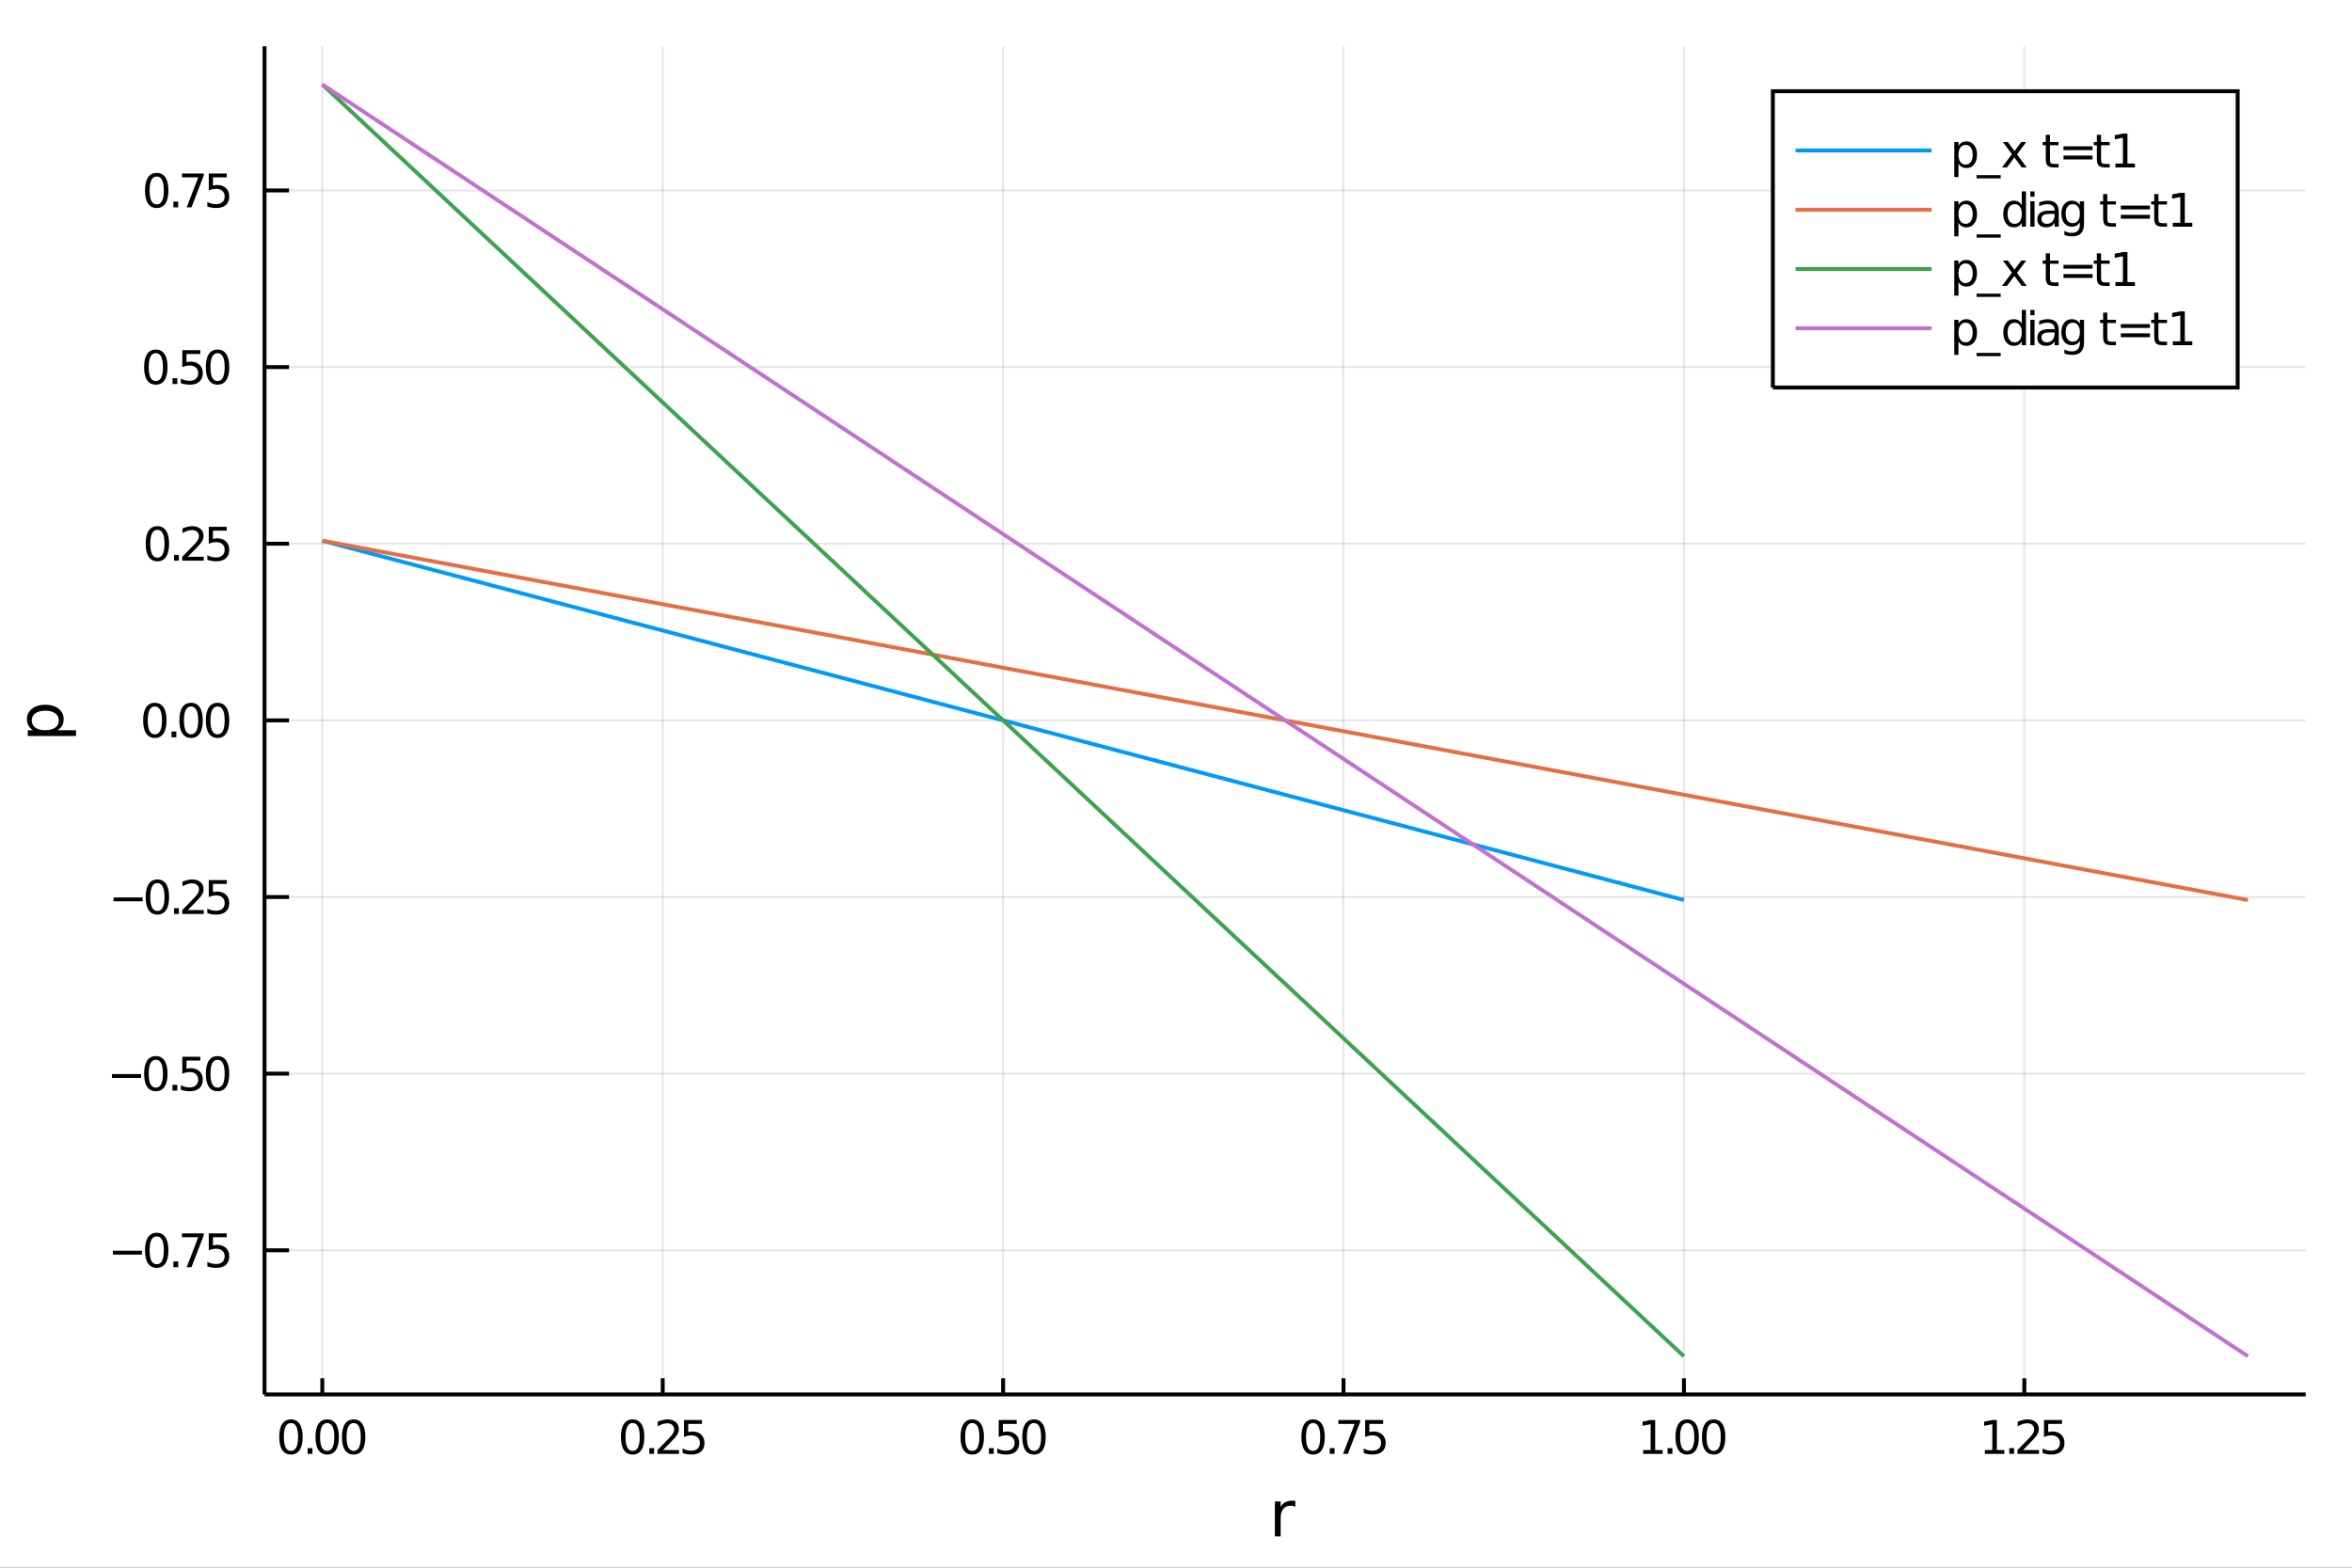 <?xml version="1.0" encoding="utf-8"?>
<svg xmlns="http://www.w3.org/2000/svg" xmlns:xlink="http://www.w3.org/1999/xlink" width="600" height="400" viewBox="0 0 2400 1600">
<rect x="0" y="0" width="2400" height="1600" fill="#333333" stroke="none"/>
<defs>
  <clipPath id="clip370">
    <rect x="0" y="0" width="2400" height="1600"/>
  </clipPath>
</defs>
<path clip-path="url(#clip370)" d="
M0 1600 L2400 1600 L2400 0 L0 0  Z
  " fill="#ffffff" fill-rule="evenodd" fill-opacity="1"/>
<defs>
  <clipPath id="clip371">
    <rect x="480" y="0" width="1681" height="1600"/>
  </clipPath>
</defs>
<path clip-path="url(#clip370)" d="
M269.935 1423.18 L2352.76 1423.18 L2352.76 47.244 L269.935 47.244  Z
  " fill="#ffffff" fill-rule="evenodd" fill-opacity="1"/>
<defs>
  <clipPath id="clip372">
    <rect x="269" y="47" width="2084" height="1377"/>
  </clipPath>
</defs>
<polyline clip-path="url(#clip372)" style="stroke:#000000; stroke-width:2; stroke-opacity:0.1; fill:none" points="
  328.883,1423.18 328.883,47.244 
  "/>
<polyline clip-path="url(#clip372)" style="stroke:#000000; stroke-width:2; stroke-opacity:0.1; fill:none" points="
  676.236,1423.18 676.236,47.244 
  "/>
<polyline clip-path="url(#clip372)" style="stroke:#000000; stroke-width:2; stroke-opacity:0.1; fill:none" points="
  1023.59,1423.18 1023.59,47.244 
  "/>
<polyline clip-path="url(#clip372)" style="stroke:#000000; stroke-width:2; stroke-opacity:0.1; fill:none" points="
  1370.94,1423.18 1370.94,47.244 
  "/>
<polyline clip-path="url(#clip372)" style="stroke:#000000; stroke-width:2; stroke-opacity:0.1; fill:none" points="
  1718.29,1423.18 1718.29,47.244 
  "/>
<polyline clip-path="url(#clip372)" style="stroke:#000000; stroke-width:2; stroke-opacity:0.1; fill:none" points="
  2065.65,1423.18 2065.65,47.244 
  "/>
<polyline clip-path="url(#clip370)" style="stroke:#000000; stroke-width:4; stroke-opacity:1; fill:none" points="
  269.935,1423.18 2352.76,1423.18 
  "/>
<polyline clip-path="url(#clip370)" style="stroke:#000000; stroke-width:4; stroke-opacity:1; fill:none" points="
  328.883,1423.18 328.883,1406.67 
  "/>
<polyline clip-path="url(#clip370)" style="stroke:#000000; stroke-width:4; stroke-opacity:1; fill:none" points="
  676.236,1423.18 676.236,1406.67 
  "/>
<polyline clip-path="url(#clip370)" style="stroke:#000000; stroke-width:4; stroke-opacity:1; fill:none" points="
  1023.59,1423.18 1023.59,1406.67 
  "/>
<polyline clip-path="url(#clip370)" style="stroke:#000000; stroke-width:4; stroke-opacity:1; fill:none" points="
  1370.94,1423.18 1370.94,1406.67 
  "/>
<polyline clip-path="url(#clip370)" style="stroke:#000000; stroke-width:4; stroke-opacity:1; fill:none" points="
  1718.29,1423.18 1718.29,1406.67 
  "/>
<polyline clip-path="url(#clip370)" style="stroke:#000000; stroke-width:4; stroke-opacity:1; fill:none" points="
  2065.65,1423.18 2065.65,1406.67 
  "/>
<path clip-path="url(#clip370)" d="M 0 0 M296.893 1452.37 Q293.282 1452.37 291.453 1455.94 Q289.647 1459.48 289.647 1466.61 Q289.647 1473.71 291.453 1477.28 Q293.282 1480.82 296.893 1480.82 Q300.527 1480.82 302.332 1477.28 Q304.161 1473.71 304.161 1466.61 Q304.161 1459.48 302.332 1455.94 Q300.527 1452.37 296.893 1452.37 M296.893 1448.67 Q302.703 1448.67 305.758 1453.27 Q308.837 1457.86 308.837 1466.61 Q308.837 1475.33 305.758 1479.94 Q302.703 1484.52 296.893 1484.52 Q291.082 1484.52 288.004 1479.94 Q284.948 1475.33 284.948 1466.61 Q284.948 1457.86 288.004 1453.27 Q291.082 1448.67 296.893 1448.67 Z" fill="#000000" fill-rule="evenodd" fill-opacity="1" /><path clip-path="url(#clip370)" d="M 0 0 M313.906 1477.97 L318.791 1477.97 L318.791 1483.85 L313.906 1483.85 L313.906 1477.97 Z" fill="#000000" fill-rule="evenodd" fill-opacity="1" /><path clip-path="url(#clip370)" d="M 0 0 M333.86 1452.37 Q330.249 1452.37 328.42 1455.94 Q326.615 1459.48 326.615 1466.61 Q326.615 1473.71 328.42 1477.28 Q330.249 1480.82 333.86 1480.82 Q337.494 1480.82 339.3 1477.28 Q341.128 1473.71 341.128 1466.61 Q341.128 1459.48 339.3 1455.94 Q337.494 1452.37 333.86 1452.37 M333.86 1448.67 Q339.67 1448.67 342.726 1453.27 Q345.804 1457.86 345.804 1466.61 Q345.804 1475.33 342.726 1479.94 Q339.67 1484.52 333.86 1484.52 Q328.05 1484.52 324.971 1479.94 Q321.916 1475.33 321.916 1466.61 Q321.916 1457.86 324.971 1453.27 Q328.05 1448.67 333.86 1448.67 Z" fill="#000000" fill-rule="evenodd" fill-opacity="1" /><path clip-path="url(#clip370)" d="M 0 0 M360.874 1452.37 Q357.263 1452.37 355.434 1455.94 Q353.628 1459.48 353.628 1466.61 Q353.628 1473.71 355.434 1477.28 Q357.263 1480.82 360.874 1480.82 Q364.508 1480.82 366.314 1477.28 Q368.142 1473.71 368.142 1466.61 Q368.142 1459.48 366.314 1455.94 Q364.508 1452.37 360.874 1452.37 M360.874 1448.67 Q366.684 1448.67 369.739 1453.27 Q372.818 1457.86 372.818 1466.61 Q372.818 1475.33 369.739 1479.94 Q366.684 1484.52 360.874 1484.52 Q355.064 1484.52 351.985 1479.94 Q348.929 1475.33 348.929 1466.61 Q348.929 1457.86 351.985 1453.27 Q355.064 1448.67 360.874 1448.67 Z" fill="#000000" fill-rule="evenodd" fill-opacity="1" /><path clip-path="url(#clip370)" d="M 0 0 M645.542 1452.37 Q641.931 1452.37 640.102 1455.94 Q638.297 1459.48 638.297 1466.61 Q638.297 1473.71 640.102 1477.28 Q641.931 1480.82 645.542 1480.82 Q649.176 1480.82 650.982 1477.28 Q652.81 1473.71 652.81 1466.61 Q652.81 1459.48 650.982 1455.94 Q649.176 1452.37 645.542 1452.37 M645.542 1448.67 Q651.352 1448.67 654.408 1453.27 Q657.486 1457.86 657.486 1466.61 Q657.486 1475.33 654.408 1479.94 Q651.352 1484.52 645.542 1484.52 Q639.732 1484.52 636.653 1479.94 Q633.597 1475.33 633.597 1466.61 Q633.597 1457.86 636.653 1453.27 Q639.732 1448.67 645.542 1448.67 Z" fill="#000000" fill-rule="evenodd" fill-opacity="1" /><path clip-path="url(#clip370)" d="M 0 0 M662.556 1477.97 L667.44 1477.97 L667.44 1483.85 L662.556 1483.85 L662.556 1477.97 Z" fill="#000000" fill-rule="evenodd" fill-opacity="1" /><path clip-path="url(#clip370)" d="M 0 0 M676.537 1479.92 L692.856 1479.92 L692.856 1483.85 L670.912 1483.85 L670.912 1479.92 Q673.574 1477.16 678.157 1472.53 Q682.764 1467.88 683.944 1466.54 Q686.19 1464.01 687.069 1462.28 Q687.972 1460.52 687.972 1458.83 Q687.972 1456.07 686.028 1454.34 Q684.106 1452.6 681.005 1452.6 Q678.806 1452.6 676.352 1453.37 Q673.921 1454.13 671.144 1455.68 L671.144 1450.96 Q673.968 1449.82 676.421 1449.25 Q678.875 1448.67 680.912 1448.67 Q686.282 1448.67 689.477 1451.35 Q692.671 1454.04 692.671 1458.53 Q692.671 1460.66 691.861 1462.58 Q691.074 1464.48 688.968 1467.07 Q688.389 1467.74 685.287 1470.96 Q682.185 1474.15 676.537 1479.92 Z" fill="#000000" fill-rule="evenodd" fill-opacity="1" /><path clip-path="url(#clip370)" d="M 0 0 M697.972 1449.29 L716.329 1449.29 L716.329 1453.23 L702.255 1453.23 L702.255 1461.7 Q703.273 1461.35 704.292 1461.19 Q705.31 1461 706.329 1461 Q712.116 1461 715.495 1464.18 Q718.875 1467.35 718.875 1472.76 Q718.875 1478.34 715.403 1481.44 Q711.93 1484.52 705.611 1484.52 Q703.435 1484.52 701.167 1484.15 Q698.921 1483.78 696.514 1483.04 L696.514 1478.34 Q698.597 1479.48 700.819 1480.03 Q703.042 1480.59 705.518 1480.59 Q709.523 1480.59 711.861 1478.48 Q714.199 1476.38 714.199 1472.76 Q714.199 1469.15 711.861 1467.05 Q709.523 1464.94 705.518 1464.94 Q703.643 1464.94 701.768 1465.36 Q699.917 1465.77 697.972 1466.65 L697.972 1449.29 Z" fill="#000000" fill-rule="evenodd" fill-opacity="1" /><path clip-path="url(#clip370)" d="M 0 0 M992.096 1452.37 Q988.485 1452.37 986.656 1455.94 Q984.851 1459.48 984.851 1466.61 Q984.851 1473.71 986.656 1477.28 Q988.485 1480.82 992.096 1480.82 Q995.73 1480.82 997.536 1477.28 Q999.365 1473.71 999.365 1466.61 Q999.365 1459.48 997.536 1455.94 Q995.73 1452.37 992.096 1452.37 M992.096 1448.67 Q997.906 1448.67 1000.96 1453.27 Q1004.04 1457.86 1004.04 1466.61 Q1004.04 1475.33 1000.96 1479.94 Q997.906 1484.52 992.096 1484.52 Q986.286 1484.52 983.207 1479.94 Q980.152 1475.33 980.152 1466.61 Q980.152 1457.86 983.207 1453.27 Q986.286 1448.67 992.096 1448.67 Z" fill="#000000" fill-rule="evenodd" fill-opacity="1" /><path clip-path="url(#clip370)" d="M 0 0 M1009.11 1477.97 L1013.99 1477.97 L1013.99 1483.85 L1009.11 1483.85 L1009.11 1477.97 Z" fill="#000000" fill-rule="evenodd" fill-opacity="1" /><path clip-path="url(#clip370)" d="M 0 0 M1019.11 1449.29 L1037.47 1449.29 L1037.47 1453.23 L1023.39 1453.23 L1023.39 1461.7 Q1024.41 1461.35 1025.43 1461.19 Q1026.45 1461 1027.47 1461 Q1033.25 1461 1036.63 1464.18 Q1040.01 1467.35 1040.01 1472.76 Q1040.01 1478.34 1036.54 1481.44 Q1033.07 1484.52 1026.75 1484.52 Q1024.57 1484.52 1022.3 1484.15 Q1020.06 1483.78 1017.65 1483.04 L1017.65 1478.34 Q1019.73 1479.48 1021.96 1480.03 Q1024.18 1480.59 1026.66 1480.59 Q1030.66 1480.59 1033 1478.48 Q1035.34 1476.38 1035.34 1472.76 Q1035.34 1469.15 1033 1467.05 Q1030.66 1464.94 1026.66 1464.94 Q1024.78 1464.94 1022.91 1465.36 Q1021.05 1465.77 1019.11 1466.65 L1019.11 1449.29 Z" fill="#000000" fill-rule="evenodd" fill-opacity="1" /><path clip-path="url(#clip370)" d="M 0 0 M1055.08 1452.37 Q1051.47 1452.37 1049.64 1455.94 Q1047.84 1459.48 1047.84 1466.61 Q1047.84 1473.71 1049.64 1477.28 Q1051.47 1480.82 1055.08 1480.82 Q1058.72 1480.82 1060.52 1477.28 Q1062.35 1473.71 1062.35 1466.61 Q1062.35 1459.48 1060.52 1455.94 Q1058.72 1452.37 1055.08 1452.37 M1055.08 1448.67 Q1060.89 1448.67 1063.95 1453.27 Q1067.03 1457.86 1067.03 1466.61 Q1067.03 1475.33 1063.95 1479.94 Q1060.89 1484.52 1055.08 1484.52 Q1049.27 1484.52 1046.19 1479.94 Q1043.14 1475.33 1043.14 1466.61 Q1043.14 1457.86 1046.19 1453.27 Q1049.27 1448.67 1055.08 1448.67 Z" fill="#000000" fill-rule="evenodd" fill-opacity="1" /><path clip-path="url(#clip370)" d="M 0 0 M1339.9 1452.37 Q1336.29 1452.37 1334.46 1455.94 Q1332.66 1459.48 1332.66 1466.61 Q1332.66 1473.71 1334.46 1477.28 Q1336.29 1480.82 1339.9 1480.82 Q1343.53 1480.82 1345.34 1477.28 Q1347.17 1473.71 1347.17 1466.61 Q1347.17 1459.48 1345.34 1455.94 Q1343.53 1452.37 1339.9 1452.37 M1339.9 1448.67 Q1345.71 1448.67 1348.77 1453.27 Q1351.84 1457.86 1351.84 1466.61 Q1351.84 1475.33 1348.77 1479.94 Q1345.71 1484.52 1339.9 1484.52 Q1334.09 1484.52 1331.01 1479.94 Q1327.96 1475.33 1327.96 1466.61 Q1327.96 1457.86 1331.01 1453.27 Q1334.09 1448.67 1339.9 1448.67 Z" fill="#000000" fill-rule="evenodd" fill-opacity="1" /><path clip-path="url(#clip370)" d="M 0 0 M1356.91 1477.97 L1361.8 1477.97 L1361.8 1483.85 L1356.91 1483.85 L1356.91 1477.97 Z" fill="#000000" fill-rule="evenodd" fill-opacity="1" /><path clip-path="url(#clip370)" d="M 0 0 M1365.69 1449.29 L1387.91 1449.29 L1387.91 1451.28 L1375.36 1483.85 L1370.48 1483.85 L1382.28 1453.23 L1365.69 1453.23 L1365.69 1449.29 Z" fill="#000000" fill-rule="evenodd" fill-opacity="1" /><path clip-path="url(#clip370)" d="M 0 0 M1393.03 1449.29 L1411.38 1449.29 L1411.38 1453.23 L1397.31 1453.23 L1397.31 1461.7 Q1398.33 1461.35 1399.34 1461.19 Q1400.36 1461 1401.38 1461 Q1407.17 1461 1410.55 1464.18 Q1413.93 1467.35 1413.93 1472.76 Q1413.93 1478.34 1410.46 1481.44 Q1406.98 1484.52 1400.66 1484.52 Q1398.49 1484.52 1396.22 1484.15 Q1393.97 1483.78 1391.57 1483.04 L1391.57 1478.34 Q1393.65 1479.48 1395.87 1480.03 Q1398.09 1480.59 1400.57 1480.59 Q1404.58 1480.59 1406.91 1478.48 Q1409.25 1476.38 1409.25 1472.76 Q1409.25 1469.15 1406.91 1467.05 Q1404.58 1464.94 1400.57 1464.94 Q1398.7 1464.94 1396.82 1465.36 Q1394.97 1465.77 1393.03 1466.65 L1393.03 1449.29 Z" fill="#000000" fill-rule="evenodd" fill-opacity="1" /><path clip-path="url(#clip370)" d="M 0 0 M1676.69 1479.92 L1684.33 1479.92 L1684.33 1453.55 L1676.02 1455.22 L1676.02 1450.96 L1684.28 1449.29 L1688.95 1449.29 L1688.95 1479.92 L1696.59 1479.92 L1696.59 1483.85 L1676.69 1483.85 L1676.69 1479.92 Z" fill="#000000" fill-rule="evenodd" fill-opacity="1" /><path clip-path="url(#clip370)" d="M 0 0 M1701.66 1477.97 L1706.55 1477.97 L1706.55 1483.85 L1701.66 1483.85 L1701.66 1477.97 Z" fill="#000000" fill-rule="evenodd" fill-opacity="1" /><path clip-path="url(#clip370)" d="M 0 0 M1721.62 1452.37 Q1718.01 1452.37 1716.18 1455.94 Q1714.37 1459.48 1714.37 1466.61 Q1714.37 1473.71 1716.18 1477.28 Q1718.01 1480.82 1721.62 1480.82 Q1725.25 1480.82 1727.06 1477.28 Q1728.89 1473.71 1728.89 1466.61 Q1728.89 1459.48 1727.06 1455.94 Q1725.25 1452.37 1721.62 1452.37 M1721.62 1448.67 Q1727.43 1448.67 1730.48 1453.27 Q1733.56 1457.86 1733.56 1466.61 Q1733.56 1475.33 1730.48 1479.94 Q1727.43 1484.52 1721.62 1484.52 Q1715.81 1484.52 1712.73 1479.94 Q1709.67 1475.33 1709.67 1466.61 Q1709.67 1457.86 1712.73 1453.27 Q1715.81 1448.67 1721.62 1448.67 Z" fill="#000000" fill-rule="evenodd" fill-opacity="1" /><path clip-path="url(#clip370)" d="M 0 0 M1748.63 1452.37 Q1745.02 1452.37 1743.19 1455.94 Q1741.39 1459.48 1741.39 1466.61 Q1741.39 1473.71 1743.19 1477.28 Q1745.02 1480.82 1748.63 1480.82 Q1752.26 1480.82 1754.07 1477.28 Q1755.9 1473.71 1755.9 1466.61 Q1755.9 1459.48 1754.07 1455.94 Q1752.26 1452.37 1748.63 1452.37 M1748.63 1448.67 Q1754.44 1448.67 1757.5 1453.27 Q1760.57 1457.86 1760.57 1466.61 Q1760.57 1475.33 1757.5 1479.94 Q1754.44 1484.52 1748.63 1484.52 Q1742.82 1484.52 1739.74 1479.94 Q1736.69 1475.33 1736.69 1466.61 Q1736.69 1457.86 1739.74 1453.27 Q1742.82 1448.67 1748.63 1448.67 Z" fill="#000000" fill-rule="evenodd" fill-opacity="1" /><path clip-path="url(#clip370)" d="M 0 0 M2025.34 1479.92 L2032.97 1479.92 L2032.97 1453.55 L2024.66 1455.22 L2024.66 1450.96 L2032.93 1449.29 L2037.6 1449.29 L2037.6 1479.92 L2045.24 1479.92 L2045.24 1483.85 L2025.34 1483.85 L2025.34 1479.92 Z" fill="#000000" fill-rule="evenodd" fill-opacity="1" /><path clip-path="url(#clip370)" d="M 0 0 M2050.31 1477.97 L2055.2 1477.97 L2055.2 1483.85 L2050.31 1483.85 L2050.31 1477.97 Z" fill="#000000" fill-rule="evenodd" fill-opacity="1" /><path clip-path="url(#clip370)" d="M 0 0 M2064.29 1479.92 L2080.61 1479.92 L2080.61 1483.85 L2058.67 1483.85 L2058.67 1479.92 Q2061.33 1477.16 2065.91 1472.53 Q2070.52 1467.88 2071.7 1466.54 Q2073.95 1464.01 2074.83 1462.28 Q2075.73 1460.52 2075.73 1458.83 Q2075.73 1456.07 2073.78 1454.34 Q2071.86 1452.6 2068.76 1452.6 Q2066.56 1452.6 2064.11 1453.37 Q2061.68 1454.13 2058.9 1455.68 L2058.9 1450.96 Q2061.72 1449.82 2064.18 1449.25 Q2066.63 1448.67 2068.67 1448.67 Q2074.04 1448.67 2077.23 1451.35 Q2080.43 1454.04 2080.43 1458.53 Q2080.43 1460.66 2079.62 1462.58 Q2078.83 1464.48 2076.72 1467.07 Q2076.15 1467.74 2073.04 1470.96 Q2069.94 1474.15 2064.29 1479.92 Z" fill="#000000" fill-rule="evenodd" fill-opacity="1" /><path clip-path="url(#clip370)" d="M 0 0 M2085.73 1449.29 L2104.09 1449.29 L2104.09 1453.23 L2090.01 1453.23 L2090.01 1461.7 Q2091.03 1461.35 2092.05 1461.19 Q2093.07 1461 2094.09 1461 Q2099.87 1461 2103.25 1464.18 Q2106.63 1467.35 2106.63 1472.76 Q2106.63 1478.34 2103.16 1481.44 Q2099.69 1484.52 2093.37 1484.52 Q2091.19 1484.52 2088.92 1484.15 Q2086.68 1483.78 2084.27 1483.04 L2084.27 1478.34 Q2086.35 1479.48 2088.58 1480.03 Q2090.8 1480.59 2093.28 1480.59 Q2097.28 1480.59 2099.62 1478.48 Q2101.96 1476.38 2101.96 1472.76 Q2101.96 1469.15 2099.62 1467.05 Q2097.28 1464.94 2093.28 1464.94 Q2091.4 1464.94 2089.53 1465.36 Q2087.67 1465.77 2085.73 1466.65 L2085.73 1449.29 Z" fill="#000000" fill-rule="evenodd" fill-opacity="1" /><path clip-path="url(#clip370)" d="M 0 0 M1321.79 1537.87 Q1320.8 1537.3 1319.62 1537.04 Q1318.48 1536.76 1317.07 1536.76 Q1312.11 1536.76 1309.44 1540 Q1306.79 1543.22 1306.79 1549.27 L1306.79 1568.04 L1300.91 1568.04 L1300.91 1532.4 L1306.79 1532.4 L1306.79 1537.93 Q1308.64 1534.69 1311.6 1533.13 Q1314.56 1531.54 1318.79 1531.54 Q1319.4 1531.54 1320.13 1531.63 Q1320.86 1531.7 1321.75 1531.85 L1321.79 1537.87 Z" fill="#000000" fill-rule="evenodd" fill-opacity="1" /><polyline clip-path="url(#clip372)" style="stroke:#000000; stroke-width:2; stroke-opacity:0.1; fill:none" points="
  269.935,1276.07 2352.76,1276.07 
  "/>
<polyline clip-path="url(#clip372)" style="stroke:#000000; stroke-width:2; stroke-opacity:0.1; fill:none" points="
  269.935,1095.78 2352.76,1095.78 
  "/>
<polyline clip-path="url(#clip372)" style="stroke:#000000; stroke-width:2; stroke-opacity:0.1; fill:none" points="
  269.935,915.497 2352.76,915.497 
  "/>
<polyline clip-path="url(#clip372)" style="stroke:#000000; stroke-width:2; stroke-opacity:0.1; fill:none" points="
  269.935,735.212 2352.76,735.212 
  "/>
<polyline clip-path="url(#clip372)" style="stroke:#000000; stroke-width:2; stroke-opacity:0.1; fill:none" points="
  269.935,554.927 2352.76,554.927 
  "/>
<polyline clip-path="url(#clip372)" style="stroke:#000000; stroke-width:2; stroke-opacity:0.1; fill:none" points="
  269.935,374.642 2352.76,374.642 
  "/>
<polyline clip-path="url(#clip372)" style="stroke:#000000; stroke-width:2; stroke-opacity:0.1; fill:none" points="
  269.935,194.357 2352.76,194.357 
  "/>
<polyline clip-path="url(#clip370)" style="stroke:#000000; stroke-width:4; stroke-opacity:1; fill:none" points="
  269.935,1423.18 269.935,47.244 
  "/>
<polyline clip-path="url(#clip370)" style="stroke:#000000; stroke-width:4; stroke-opacity:1; fill:none" points="
  269.935,1276.07 294.929,1276.07 
  "/>
<polyline clip-path="url(#clip370)" style="stroke:#000000; stroke-width:4; stroke-opacity:1; fill:none" points="
  269.935,1095.78 294.929,1095.78 
  "/>
<polyline clip-path="url(#clip370)" style="stroke:#000000; stroke-width:4; stroke-opacity:1; fill:none" points="
  269.935,915.497 294.929,915.497 
  "/>
<polyline clip-path="url(#clip370)" style="stroke:#000000; stroke-width:4; stroke-opacity:1; fill:none" points="
  269.935,735.212 294.929,735.212 
  "/>
<polyline clip-path="url(#clip370)" style="stroke:#000000; stroke-width:4; stroke-opacity:1; fill:none" points="
  269.935,554.927 294.929,554.927 
  "/>
<polyline clip-path="url(#clip370)" style="stroke:#000000; stroke-width:4; stroke-opacity:1; fill:none" points="
  269.935,374.642 294.929,374.642 
  "/>
<polyline clip-path="url(#clip370)" style="stroke:#000000; stroke-width:4; stroke-opacity:1; fill:none" points="
  269.935,194.357 294.929,194.357 
  "/>
<path clip-path="url(#clip370)" d="M 0 0 M115.163 1276.52 L144.839 1276.52 L144.839 1280.45 L115.163 1280.45 L115.163 1276.52 Z" fill="#000000" fill-rule="evenodd" fill-opacity="1" /><path clip-path="url(#clip370)" d="M 0 0 M159.908 1261.87 Q156.297 1261.87 154.468 1265.43 Q152.663 1268.97 152.663 1276.1 Q152.663 1283.21 154.468 1286.77 Q156.297 1290.31 159.908 1290.31 Q163.542 1290.31 165.348 1286.77 Q167.177 1283.21 167.177 1276.1 Q167.177 1268.97 165.348 1265.43 Q163.542 1261.87 159.908 1261.87 M159.908 1258.16 Q165.718 1258.16 168.774 1262.77 Q171.852 1267.35 171.852 1276.1 Q171.852 1284.83 168.774 1289.44 Q165.718 1294.02 159.908 1294.02 Q154.098 1294.02 151.019 1289.44 Q147.964 1284.83 147.964 1276.1 Q147.964 1267.35 151.019 1262.77 Q154.098 1258.16 159.908 1258.16 Z" fill="#000000" fill-rule="evenodd" fill-opacity="1" /><path clip-path="url(#clip370)" d="M 0 0 M176.922 1287.47 L181.806 1287.47 L181.806 1293.35 L176.922 1293.35 L176.922 1287.47 Z" fill="#000000" fill-rule="evenodd" fill-opacity="1" /><path clip-path="url(#clip370)" d="M 0 0 M185.695 1258.79 L207.917 1258.79 L207.917 1260.78 L195.371 1293.35 L190.487 1293.35 L202.292 1262.72 L185.695 1262.72 L185.695 1258.79 Z" fill="#000000" fill-rule="evenodd" fill-opacity="1" /><path clip-path="url(#clip370)" d="M 0 0 M213.033 1258.79 L231.389 1258.79 L231.389 1262.72 L217.315 1262.72 L217.315 1271.19 Q218.334 1270.85 219.352 1270.69 Q220.371 1270.5 221.389 1270.5 Q227.176 1270.5 230.556 1273.67 Q233.935 1276.84 233.935 1282.26 Q233.935 1287.84 230.463 1290.94 Q226.991 1294.02 220.672 1294.02 Q218.496 1294.02 216.227 1293.65 Q213.982 1293.28 211.574 1292.54 L211.574 1287.84 Q213.658 1288.97 215.88 1289.53 Q218.102 1290.08 220.579 1290.08 Q224.584 1290.08 226.922 1287.98 Q229.26 1285.87 229.26 1282.26 Q229.26 1278.65 226.922 1276.54 Q224.584 1274.44 220.579 1274.44 Q218.704 1274.44 216.829 1274.85 Q214.977 1275.27 213.033 1276.15 L213.033 1258.79 Z" fill="#000000" fill-rule="evenodd" fill-opacity="1" /><path clip-path="url(#clip370)" d="M 0 0 M114.26 1096.23 L143.936 1096.23 L143.936 1100.17 L114.26 1100.17 L114.26 1096.23 Z" fill="#000000" fill-rule="evenodd" fill-opacity="1" /><path clip-path="url(#clip370)" d="M 0 0 M159.005 1081.58 Q155.394 1081.58 153.566 1085.15 Q151.76 1088.69 151.76 1095.82 Q151.76 1102.92 153.566 1106.49 Q155.394 1110.03 159.005 1110.03 Q162.64 1110.03 164.445 1106.49 Q166.274 1102.92 166.274 1095.82 Q166.274 1088.69 164.445 1085.15 Q162.64 1081.58 159.005 1081.58 M159.005 1077.88 Q164.815 1077.88 167.871 1082.48 Q170.95 1087.07 170.95 1095.82 Q170.95 1104.54 167.871 1109.15 Q164.815 1113.73 159.005 1113.73 Q153.195 1113.73 150.116 1109.15 Q147.061 1104.54 147.061 1095.82 Q147.061 1087.07 150.116 1082.48 Q153.195 1077.88 159.005 1077.88 Z" fill="#000000" fill-rule="evenodd" fill-opacity="1" /><path clip-path="url(#clip370)" d="M 0 0 M176.019 1107.18 L180.903 1107.18 L180.903 1113.06 L176.019 1113.06 L176.019 1107.18 Z" fill="#000000" fill-rule="evenodd" fill-opacity="1" /><path clip-path="url(#clip370)" d="M 0 0 M186.019 1078.5 L204.375 1078.5 L204.375 1082.44 L190.301 1082.44 L190.301 1090.91 Q191.32 1090.56 192.338 1090.4 Q193.357 1090.22 194.375 1090.22 Q200.162 1090.22 203.542 1093.39 Q206.922 1096.56 206.922 1101.97 Q206.922 1107.55 203.449 1110.65 Q199.977 1113.73 193.658 1113.73 Q191.482 1113.73 189.213 1113.36 Q186.968 1112.99 184.561 1112.25 L184.561 1107.55 Q186.644 1108.69 188.866 1109.24 Q191.088 1109.8 193.565 1109.8 Q197.57 1109.8 199.908 1107.69 Q202.246 1105.59 202.246 1101.97 Q202.246 1098.36 199.908 1096.26 Q197.57 1094.15 193.565 1094.15 Q191.69 1094.15 189.815 1094.57 Q187.963 1094.98 186.019 1095.86 L186.019 1078.5 Z" fill="#000000" fill-rule="evenodd" fill-opacity="1" /><path clip-path="url(#clip370)" d="M 0 0 M221.991 1081.58 Q218.38 1081.58 216.551 1085.15 Q214.746 1088.69 214.746 1095.82 Q214.746 1102.92 216.551 1106.49 Q218.38 1110.03 221.991 1110.03 Q225.625 1110.03 227.431 1106.49 Q229.26 1102.92 229.26 1095.82 Q229.26 1088.69 227.431 1085.15 Q225.625 1081.58 221.991 1081.58 M221.991 1077.88 Q227.801 1077.88 230.857 1082.48 Q233.935 1087.07 233.935 1095.82 Q233.935 1104.54 230.857 1109.15 Q227.801 1113.73 221.991 1113.73 Q216.181 1113.73 213.102 1109.15 Q210.047 1104.54 210.047 1095.82 Q210.047 1087.07 213.102 1082.48 Q216.181 1077.88 221.991 1077.88 Z" fill="#000000" fill-rule="evenodd" fill-opacity="1" /><path clip-path="url(#clip370)" d="M 0 0 M115.857 915.948 L145.533 915.948 L145.533 919.884 L115.857 919.884 L115.857 915.948 Z" fill="#000000" fill-rule="evenodd" fill-opacity="1" /><path clip-path="url(#clip370)" d="M 0 0 M160.603 901.296 Q156.991 901.296 155.163 904.861 Q153.357 908.402 153.357 915.532 Q153.357 922.638 155.163 926.203 Q156.991 929.745 160.603 929.745 Q164.237 929.745 166.042 926.203 Q167.871 922.638 167.871 915.532 Q167.871 908.402 166.042 904.861 Q164.237 901.296 160.603 901.296 M160.603 897.592 Q166.413 897.592 169.468 902.199 Q172.547 906.782 172.547 915.532 Q172.547 924.259 169.468 928.865 Q166.413 933.448 160.603 933.448 Q154.792 933.448 151.714 928.865 Q148.658 924.259 148.658 915.532 Q148.658 906.782 151.714 902.199 Q154.792 897.592 160.603 897.592 Z" fill="#000000" fill-rule="evenodd" fill-opacity="1" /><path clip-path="url(#clip370)" d="M 0 0 M177.616 926.897 L182.501 926.897 L182.501 932.777 L177.616 932.777 L177.616 926.897 Z" fill="#000000" fill-rule="evenodd" fill-opacity="1" /><path clip-path="url(#clip370)" d="M 0 0 M191.598 928.842 L207.917 928.842 L207.917 932.777 L185.973 932.777 L185.973 928.842 Q188.635 926.087 193.218 921.458 Q197.825 916.805 199.005 915.462 Q201.25 912.939 202.13 911.203 Q203.033 909.444 203.033 907.754 Q203.033 904.999 201.088 903.263 Q199.167 901.527 196.065 901.527 Q193.866 901.527 191.413 902.291 Q188.982 903.055 186.204 904.606 L186.204 899.884 Q189.028 898.749 191.482 898.171 Q193.936 897.592 195.973 897.592 Q201.343 897.592 204.537 900.277 Q207.732 902.962 207.732 907.453 Q207.732 909.583 206.922 911.504 Q206.135 913.402 204.028 915.995 Q203.449 916.666 200.348 919.884 Q197.246 923.078 191.598 928.842 Z" fill="#000000" fill-rule="evenodd" fill-opacity="1" /><path clip-path="url(#clip370)" d="M 0 0 M213.033 898.217 L231.389 898.217 L231.389 902.152 L217.315 902.152 L217.315 910.624 Q218.334 910.277 219.352 910.115 Q220.371 909.93 221.389 909.93 Q227.176 909.93 230.556 913.101 Q233.935 916.273 233.935 921.689 Q233.935 927.268 230.463 930.37 Q226.991 933.448 220.672 933.448 Q218.496 933.448 216.227 933.078 Q213.982 932.708 211.574 931.967 L211.574 927.268 Q213.658 928.402 215.88 928.958 Q218.102 929.513 220.579 929.513 Q224.584 929.513 226.922 927.407 Q229.26 925.3 229.26 921.689 Q229.26 918.078 226.922 915.972 Q224.584 913.865 220.579 913.865 Q218.704 913.865 216.829 914.282 Q214.977 914.698 213.033 915.578 L213.033 898.217 Z" fill="#000000" fill-rule="evenodd" fill-opacity="1" /><path clip-path="url(#clip370)" d="M 0 0 M158.01 721.011 Q154.399 721.011 152.57 724.575 Q150.765 728.117 150.765 735.247 Q150.765 742.353 152.57 745.918 Q154.399 749.46 158.01 749.46 Q161.644 749.46 163.45 745.918 Q165.278 742.353 165.278 735.247 Q165.278 728.117 163.45 724.575 Q161.644 721.011 158.01 721.011 M158.01 717.307 Q163.82 717.307 166.876 721.913 Q169.954 726.497 169.954 735.247 Q169.954 743.973 166.876 748.58 Q163.82 753.163 158.01 753.163 Q152.2 753.163 149.121 748.58 Q146.066 743.973 146.066 735.247 Q146.066 726.497 149.121 721.913 Q152.2 717.307 158.01 717.307 Z" fill="#000000" fill-rule="evenodd" fill-opacity="1" /><path clip-path="url(#clip370)" d="M 0 0 M175.024 746.612 L179.908 746.612 L179.908 752.492 L175.024 752.492 L175.024 746.612 Z" fill="#000000" fill-rule="evenodd" fill-opacity="1" /><path clip-path="url(#clip370)" d="M 0 0 M194.977 721.011 Q191.366 721.011 189.538 724.575 Q187.732 728.117 187.732 735.247 Q187.732 742.353 189.538 745.918 Q191.366 749.46 194.977 749.46 Q198.612 749.46 200.417 745.918 Q202.246 742.353 202.246 735.247 Q202.246 728.117 200.417 724.575 Q198.612 721.011 194.977 721.011 M194.977 717.307 Q200.787 717.307 203.843 721.913 Q206.922 726.497 206.922 735.247 Q206.922 743.973 203.843 748.58 Q200.787 753.163 194.977 753.163 Q189.167 753.163 186.088 748.58 Q183.033 743.973 183.033 735.247 Q183.033 726.497 186.088 721.913 Q189.167 717.307 194.977 717.307 Z" fill="#000000" fill-rule="evenodd" fill-opacity="1" /><path clip-path="url(#clip370)" d="M 0 0 M221.991 721.011 Q218.38 721.011 216.551 724.575 Q214.746 728.117 214.746 735.247 Q214.746 742.353 216.551 745.918 Q218.38 749.46 221.991 749.46 Q225.625 749.46 227.431 745.918 Q229.26 742.353 229.26 735.247 Q229.26 728.117 227.431 724.575 Q225.625 721.011 221.991 721.011 M221.991 717.307 Q227.801 717.307 230.857 721.913 Q233.935 726.497 233.935 735.247 Q233.935 743.973 230.857 748.58 Q227.801 753.163 221.991 753.163 Q216.181 753.163 213.102 748.58 Q210.047 743.973 210.047 735.247 Q210.047 726.497 213.102 721.913 Q216.181 717.307 221.991 717.307 Z" fill="#000000" fill-rule="evenodd" fill-opacity="1" /><path clip-path="url(#clip370)" d="M 0 0 M160.603 540.726 Q156.991 540.726 155.163 544.29 Q153.357 547.832 153.357 554.962 Q153.357 562.068 155.163 565.633 Q156.991 569.174 160.603 569.174 Q164.237 569.174 166.042 565.633 Q167.871 562.068 167.871 554.962 Q167.871 547.832 166.042 544.29 Q164.237 540.726 160.603 540.726 M160.603 537.022 Q166.413 537.022 169.468 541.628 Q172.547 546.212 172.547 554.962 Q172.547 563.688 169.468 568.295 Q166.413 572.878 160.603 572.878 Q154.792 572.878 151.714 568.295 Q148.658 563.688 148.658 554.962 Q148.658 546.212 151.714 541.628 Q154.792 537.022 160.603 537.022 Z" fill="#000000" fill-rule="evenodd" fill-opacity="1" /><path clip-path="url(#clip370)" d="M 0 0 M177.616 566.327 L182.501 566.327 L182.501 572.207 L177.616 572.207 L177.616 566.327 Z" fill="#000000" fill-rule="evenodd" fill-opacity="1" /><path clip-path="url(#clip370)" d="M 0 0 M191.598 568.272 L207.917 568.272 L207.917 572.207 L185.973 572.207 L185.973 568.272 Q188.635 565.517 193.218 560.888 Q197.825 556.235 199.005 554.892 Q201.25 552.369 202.13 550.633 Q203.033 548.874 203.033 547.184 Q203.033 544.429 201.088 542.693 Q199.167 540.957 196.065 540.957 Q193.866 540.957 191.413 541.721 Q188.982 542.485 186.204 544.036 L186.204 539.314 Q189.028 538.179 191.482 537.601 Q193.936 537.022 195.973 537.022 Q201.343 537.022 204.537 539.707 Q207.732 542.392 207.732 546.883 Q207.732 549.013 206.922 550.934 Q206.135 552.832 204.028 555.425 Q203.449 556.096 200.348 559.313 Q197.246 562.508 191.598 568.272 Z" fill="#000000" fill-rule="evenodd" fill-opacity="1" /><path clip-path="url(#clip370)" d="M 0 0 M213.033 537.647 L231.389 537.647 L231.389 541.582 L217.315 541.582 L217.315 550.054 Q218.334 549.707 219.352 549.545 Q220.371 549.36 221.389 549.36 Q227.176 549.36 230.556 552.531 Q233.935 555.702 233.935 561.119 Q233.935 566.698 230.463 569.799 Q226.991 572.878 220.672 572.878 Q218.496 572.878 216.227 572.508 Q213.982 572.137 211.574 571.397 L211.574 566.698 Q213.658 567.832 215.88 568.387 Q218.102 568.943 220.579 568.943 Q224.584 568.943 226.922 566.837 Q229.26 564.73 229.26 561.119 Q229.26 557.508 226.922 555.401 Q224.584 553.295 220.579 553.295 Q218.704 553.295 216.829 553.712 Q214.977 554.128 213.033 555.008 L213.033 537.647 Z" fill="#000000" fill-rule="evenodd" fill-opacity="1" /><path clip-path="url(#clip370)" d="M 0 0 M159.005 360.44 Q155.394 360.44 153.566 364.005 Q151.76 367.547 151.76 374.677 Q151.76 381.783 153.566 385.348 Q155.394 388.889 159.005 388.889 Q162.64 388.889 164.445 385.348 Q166.274 381.783 166.274 374.677 Q166.274 367.547 164.445 364.005 Q162.64 360.44 159.005 360.44 M159.005 356.737 Q164.815 356.737 167.871 361.343 Q170.95 365.927 170.95 374.677 Q170.95 383.403 167.871 388.01 Q164.815 392.593 159.005 392.593 Q153.195 392.593 150.116 388.01 Q147.061 383.403 147.061 374.677 Q147.061 365.927 150.116 361.343 Q153.195 356.737 159.005 356.737 Z" fill="#000000" fill-rule="evenodd" fill-opacity="1" /><path clip-path="url(#clip370)" d="M 0 0 M176.019 386.042 L180.903 386.042 L180.903 391.922 L176.019 391.922 L176.019 386.042 Z" fill="#000000" fill-rule="evenodd" fill-opacity="1" /><path clip-path="url(#clip370)" d="M 0 0 M186.019 357.362 L204.375 357.362 L204.375 361.297 L190.301 361.297 L190.301 369.769 Q191.32 369.422 192.338 369.26 Q193.357 369.075 194.375 369.075 Q200.162 369.075 203.542 372.246 Q206.922 375.417 206.922 380.834 Q206.922 386.413 203.449 389.514 Q199.977 392.593 193.658 392.593 Q191.482 392.593 189.213 392.223 Q186.968 391.852 184.561 391.112 L184.561 386.413 Q186.644 387.547 188.866 388.102 Q191.088 388.658 193.565 388.658 Q197.57 388.658 199.908 386.551 Q202.246 384.445 202.246 380.834 Q202.246 377.223 199.908 375.116 Q197.57 373.01 193.565 373.01 Q191.69 373.01 189.815 373.427 Q187.963 373.843 186.019 374.723 L186.019 357.362 Z" fill="#000000" fill-rule="evenodd" fill-opacity="1" /><path clip-path="url(#clip370)" d="M 0 0 M221.991 360.44 Q218.38 360.44 216.551 364.005 Q214.746 367.547 214.746 374.677 Q214.746 381.783 216.551 385.348 Q218.38 388.889 221.991 388.889 Q225.625 388.889 227.431 385.348 Q229.26 381.783 229.26 374.677 Q229.26 367.547 227.431 364.005 Q225.625 360.44 221.991 360.44 M221.991 356.737 Q227.801 356.737 230.857 361.343 Q233.935 365.927 233.935 374.677 Q233.935 383.403 230.857 388.01 Q227.801 392.593 221.991 392.593 Q216.181 392.593 213.102 388.01 Q210.047 383.403 210.047 374.677 Q210.047 365.927 213.102 361.343 Q216.181 356.737 221.991 356.737 Z" fill="#000000" fill-rule="evenodd" fill-opacity="1" /><path clip-path="url(#clip370)" d="M 0 0 M159.908 180.155 Q156.297 180.155 154.468 183.72 Q152.663 187.262 152.663 194.391 Q152.663 201.498 154.468 205.063 Q156.297 208.604 159.908 208.604 Q163.542 208.604 165.348 205.063 Q167.177 201.498 167.177 194.391 Q167.177 187.262 165.348 183.72 Q163.542 180.155 159.908 180.155 M159.908 176.452 Q165.718 176.452 168.774 181.058 Q171.852 185.641 171.852 194.391 Q171.852 203.118 168.774 207.725 Q165.718 212.308 159.908 212.308 Q154.098 212.308 151.019 207.725 Q147.964 203.118 147.964 194.391 Q147.964 185.641 151.019 181.058 Q154.098 176.452 159.908 176.452 Z" fill="#000000" fill-rule="evenodd" fill-opacity="1" /><path clip-path="url(#clip370)" d="M 0 0 M176.922 205.757 L181.806 205.757 L181.806 211.637 L176.922 211.637 L176.922 205.757 Z" fill="#000000" fill-rule="evenodd" fill-opacity="1" /><path clip-path="url(#clip370)" d="M 0 0 M185.695 177.077 L207.917 177.077 L207.917 179.067 L195.371 211.637 L190.487 211.637 L202.292 181.012 L185.695 181.012 L185.695 177.077 Z" fill="#000000" fill-rule="evenodd" fill-opacity="1" /><path clip-path="url(#clip370)" d="M 0 0 M213.033 177.077 L231.389 177.077 L231.389 181.012 L217.315 181.012 L217.315 189.484 Q218.334 189.137 219.352 188.975 Q220.371 188.79 221.389 188.79 Q227.176 188.79 230.556 191.961 Q233.935 195.132 233.935 200.549 Q233.935 206.127 230.463 209.229 Q226.991 212.308 220.672 212.308 Q218.496 212.308 216.227 211.938 Q213.982 211.567 211.574 210.827 L211.574 206.127 Q213.658 207.262 215.88 207.817 Q218.102 208.373 220.579 208.373 Q224.584 208.373 226.922 206.266 Q229.26 204.16 229.26 200.549 Q229.26 196.938 226.922 194.831 Q224.584 192.725 220.579 192.725 Q218.704 192.725 216.829 193.141 Q214.977 193.558 213.033 194.438 L213.033 177.077 Z" fill="#000000" fill-rule="evenodd" fill-opacity="1" /><path clip-path="url(#clip370)" d="M 0 0 M58.657 745.27 L77.563 745.27 L77.563 751.158 L28.356 751.158 L28.356 745.27 L33.767 745.27 Q30.584 743.424 29.056 740.623 Q27.497 737.79 27.497 733.875 Q27.497 727.382 32.653 723.34 Q37.809 719.266 46.212 719.266 Q54.615 719.266 59.771 723.34 Q64.927 727.382 64.927 733.875 Q64.927 737.79 63.399 740.623 Q61.84 743.424 58.657 745.27 M46.212 725.345 Q39.751 725.345 36.09 728.019 Q32.398 730.66 32.398 735.307 Q32.398 739.954 36.09 742.628 Q39.751 745.27 46.212 745.27 Q52.673 745.27 56.365 742.628 Q60.026 739.954 60.026 735.307 Q60.026 730.66 56.365 728.019 Q52.673 725.345 46.212 725.345 Z" fill="#000000" fill-rule="evenodd" fill-opacity="1" /><polyline clip-path="url(#clip372)" style="stroke:#009af9; stroke-width:4; stroke-opacity:1; fill:none" points="
  328.883,551.826 342.777,555.494 356.671,559.161 370.566,562.829 384.46,566.497 398.354,570.165 412.248,573.832 426.142,577.5 440.036,581.168 453.93,584.835 
  467.824,588.503 481.718,592.171 495.613,595.839 509.507,599.506 523.401,603.174 537.295,606.842 551.189,610.509 565.083,614.177 578.977,617.845 592.871,621.513 
  606.766,625.18 620.66,628.848 634.554,632.516 648.448,636.184 662.342,639.851 676.236,643.519 690.13,647.187 704.024,650.854 717.918,654.522 731.813,658.19 
  745.707,661.858 759.601,665.525 773.495,669.193 787.389,672.861 801.283,676.528 815.177,680.196 829.071,683.864 842.966,687.532 856.86,691.199 870.754,694.867 
  884.648,698.535 898.542,702.202 912.436,705.87 926.33,709.538 940.224,713.206 954.118,716.873 968.013,720.541 981.907,724.209 995.801,727.877 1009.69,731.544 
  1023.59,735.212 1037.48,738.88 1051.38,742.547 1065.27,746.215 1079.17,749.883 1093.06,753.551 1106.95,757.218 1120.85,760.886 1134.74,764.554 1148.64,768.221 
  1162.53,771.889 1176.42,775.557 1190.32,779.225 1204.21,782.892 1218.11,786.56 1232,790.228 1245.89,793.895 1259.79,797.563 1273.68,801.231 1287.58,804.899 
  1301.47,808.566 1315.37,812.234 1329.26,815.902 1343.15,819.57 1357.05,823.237 1370.94,826.905 1384.84,830.573 1398.73,834.24 1412.62,837.908 1426.52,841.576 
  1440.41,845.244 1454.31,848.911 1468.2,852.579 1482.09,856.247 1495.99,859.914 1509.88,863.582 1523.78,867.25 1537.67,870.918 1551.57,874.585 1565.46,878.253 
  1579.35,881.921 1593.25,885.588 1607.14,889.256 1621.04,892.924 1634.93,896.592 1648.82,900.259 1662.72,903.927 1676.61,907.595 1690.51,911.263 1704.4,914.93 
  1718.29,918.598 
  "/>
<polyline clip-path="url(#clip372)" style="stroke:#e26f46; stroke-width:4; stroke-opacity:1; fill:none" points="
  328.883,551.826 348.532,555.494 368.182,559.161 387.831,562.829 407.48,566.497 427.129,570.165 446.779,573.832 466.428,577.5 486.077,581.168 505.726,584.835 
  525.376,588.503 545.025,592.171 564.674,595.839 584.323,599.506 603.973,603.174 623.622,606.842 643.271,610.509 662.92,614.177 682.57,617.845 702.219,621.513 
  721.868,625.18 741.517,628.848 761.167,632.516 780.816,636.184 800.465,639.851 820.114,643.519 839.764,647.187 859.413,650.854 879.062,654.522 898.711,658.19 
  918.361,661.858 938.01,665.525 957.659,669.193 977.308,672.861 996.958,676.528 1016.61,680.196 1036.26,683.864 1055.91,687.532 1075.55,691.199 1095.2,694.867 
  1114.85,698.535 1134.5,702.202 1154.15,705.87 1173.8,709.538 1193.45,713.206 1213.1,716.873 1232.75,720.541 1252.4,724.209 1272.05,727.877 1291.7,731.544 
  1311.35,735.212 1330.99,738.88 1350.64,742.547 1370.29,746.215 1389.94,749.883 1409.59,753.551 1429.24,757.218 1448.89,760.886 1468.54,764.554 1488.19,768.221 
  1507.84,771.889 1527.49,775.557 1547.14,779.225 1566.79,782.892 1586.44,786.56 1606.08,790.228 1625.73,793.895 1645.38,797.563 1665.03,801.231 1684.68,804.899 
  1704.33,808.566 1723.98,812.234 1743.63,815.902 1763.28,819.57 1782.93,823.237 1802.58,826.905 1822.23,830.573 1841.88,834.24 1861.52,837.908 1881.17,841.576 
  1900.82,845.244 1920.47,848.911 1940.12,852.579 1959.77,856.247 1979.42,859.914 1999.07,863.582 2018.72,867.25 2038.37,870.918 2058.02,874.585 2077.67,878.253 
  2097.32,881.921 2116.96,885.588 2136.61,889.256 2156.26,892.924 2175.91,896.592 2195.56,900.259 2215.21,903.927 2234.86,907.595 2254.51,911.263 2274.16,914.93 
  2293.81,918.598 
  "/>
<polyline clip-path="url(#clip372)" style="stroke:#3da44d; stroke-width:4; stroke-opacity:1; fill:none" points="
  328.883,86.186 342.777,99.166 356.671,112.147 370.566,125.127 384.46,138.108 398.354,151.088 412.248,164.069 426.142,177.049 440.036,190.03 453.93,203.01 
  467.824,215.991 481.718,228.971 495.613,241.952 509.507,254.933 523.401,267.913 537.295,280.894 551.189,293.874 565.083,306.855 578.977,319.835 592.871,332.816 
  606.766,345.796 620.66,358.777 634.554,371.757 648.448,384.738 662.342,397.718 676.236,410.699 690.13,423.679 704.024,436.66 717.918,449.64 731.813,462.621 
  745.707,475.601 759.601,488.582 773.495,501.563 787.389,514.543 801.283,527.524 815.177,540.504 829.071,553.485 842.966,566.465 856.86,579.446 870.754,592.426 
  884.648,605.407 898.542,618.387 912.436,631.368 926.33,644.348 940.224,657.329 954.118,670.309 968.013,683.29 981.907,696.27 995.801,709.251 1009.69,722.231 
  1023.59,735.212 1037.48,748.192 1051.38,761.173 1065.27,774.154 1079.17,787.134 1093.06,800.115 1106.95,813.095 1120.85,826.076 1134.74,839.056 1148.64,852.037 
  1162.53,865.017 1176.42,877.998 1190.32,890.978 1204.21,903.959 1218.11,916.939 1232,929.92 1245.89,942.9 1259.79,955.881 1273.68,968.861 1287.58,981.842 
  1301.47,994.822 1315.37,1007.8 1329.26,1020.78 1343.15,1033.76 1357.05,1046.74 1370.94,1059.73 1384.84,1072.71 1398.73,1085.69 1412.62,1098.67 1426.52,1111.65 
  1440.41,1124.63 1454.31,1137.61 1468.2,1150.59 1482.09,1163.57 1495.99,1176.55 1509.88,1189.53 1523.78,1202.51 1537.67,1215.49 1551.57,1228.47 1565.46,1241.45 
  1579.35,1254.43 1593.25,1267.41 1607.14,1280.39 1621.04,1293.37 1634.93,1306.36 1648.82,1319.34 1662.72,1332.32 1676.61,1345.3 1690.51,1358.28 1704.4,1371.26 
  1718.29,1384.24 
  "/>
<polyline clip-path="url(#clip372)" style="stroke:#c271d2; stroke-width:4; stroke-opacity:1; fill:none" points="
  328.883,86.186 348.532,99.166 368.182,112.147 387.831,125.127 407.48,138.108 427.129,151.088 446.779,164.069 466.428,177.049 486.077,190.03 505.726,203.01 
  525.376,215.991 545.025,228.971 564.674,241.952 584.323,254.933 603.973,267.913 623.622,280.894 643.271,293.874 662.92,306.855 682.57,319.835 702.219,332.816 
  721.868,345.796 741.517,358.777 761.167,371.757 780.816,384.738 800.465,397.718 820.114,410.699 839.764,423.679 859.413,436.66 879.062,449.64 898.711,462.621 
  918.361,475.601 938.01,488.582 957.659,501.563 977.308,514.543 996.958,527.524 1016.61,540.504 1036.26,553.485 1055.91,566.465 1075.55,579.446 1095.2,592.426 
  1114.85,605.407 1134.5,618.387 1154.15,631.368 1173.8,644.348 1193.45,657.329 1213.1,670.309 1232.75,683.29 1252.4,696.27 1272.05,709.251 1291.7,722.231 
  1311.35,735.212 1330.99,748.192 1350.64,761.173 1370.29,774.154 1389.94,787.134 1409.59,800.115 1429.24,813.095 1448.89,826.076 1468.54,839.056 1488.19,852.037 
  1507.84,865.017 1527.49,877.998 1547.14,890.978 1566.79,903.959 1586.44,916.939 1606.08,929.92 1625.73,942.9 1645.38,955.881 1665.03,968.861 1684.68,981.842 
  1704.33,994.822 1723.98,1007.8 1743.63,1020.78 1763.28,1033.76 1782.93,1046.74 1802.58,1059.73 1822.23,1072.71 1841.88,1085.69 1861.52,1098.67 1881.17,1111.65 
  1900.82,1124.63 1920.47,1137.61 1940.12,1150.59 1959.77,1163.57 1979.42,1176.55 1999.07,1189.53 2018.72,1202.51 2038.37,1215.49 2058.02,1228.47 2077.67,1241.45 
  2097.32,1254.43 2116.96,1267.41 2136.61,1280.39 2156.26,1293.37 2175.91,1306.36 2195.56,1319.34 2215.21,1332.32 2234.86,1345.3 2254.51,1358.28 2274.16,1371.26 
  2293.81,1384.24 
  "/>
<path clip-path="url(#clip370)" d="
M1809.03 395.509 L2283.33 395.509 L2283.33 93.109 L1809.03 93.109  Z
  " fill="#ffffff" fill-rule="evenodd" fill-opacity="1"/>
<polyline clip-path="url(#clip370)" style="stroke:#000000; stroke-width:4; stroke-opacity:1; fill:none" points="
  1809.03,395.509 2283.33,395.509 2283.33,93.109 1809.03,93.109 1809.03,395.509 
  "/>
<polyline clip-path="url(#clip370)" style="stroke:#009af9; stroke-width:4; stroke-opacity:1; fill:none" points="
  1832.18,153.589 1971.03,153.589 
  "/>
<path clip-path="url(#clip370)" d="M 0 0 M1998.46 166.98 L1998.46 180.73 L1994.17 180.73 L1994.17 144.943 L1998.46 144.943 L1998.46 148.878 Q1999.8 146.563 2001.84 145.452 Q2003.9 144.318 2006.74 144.318 Q2011.47 144.318 2014.41 148.068 Q2017.37 151.818 2017.37 157.929 Q2017.37 164.04 2014.41 167.79 Q2011.47 171.54 2006.74 171.54 Q2003.9 171.54 2001.84 170.429 Q1999.8 169.295 1998.46 166.98 M2012.95 157.929 Q2012.95 153.23 2011 150.568 Q2009.08 147.883 2005.7 147.883 Q2002.32 147.883 2000.38 150.568 Q1998.46 153.23 1998.46 157.929 Q1998.46 162.628 2000.38 165.313 Q2002.32 167.975 2005.7 167.975 Q2009.08 167.975 2011 165.313 Q2012.95 162.628 2012.95 157.929 Z" fill="#000000" fill-rule="evenodd" fill-opacity="1" /><path clip-path="url(#clip370)" d="M 0 0 M2041.54 178.739 L2041.54 182.049 L2016.91 182.049 L2016.91 178.739 L2041.54 178.739 Z" fill="#000000" fill-rule="evenodd" fill-opacity="1" /><path clip-path="url(#clip370)" d="M 0 0 M2067.55 144.943 L2058.18 157.559 L2068.04 170.869 L2063.02 170.869 L2055.47 160.683 L2047.92 170.869 L2042.9 170.869 L2052.97 157.304 L2043.76 144.943 L2048.78 144.943 L2055.66 154.179 L2062.53 144.943 L2067.55 144.943 Z" fill="#000000" fill-rule="evenodd" fill-opacity="1" /><path clip-path="url(#clip370)" d="M 0 0 M2091.79 137.582 L2091.79 144.943 L2100.56 144.943 L2100.56 148.253 L2091.79 148.253 L2091.79 162.327 Q2091.79 165.498 2092.65 166.401 Q2093.53 167.304 2096.19 167.304 L2100.56 167.304 L2100.56 170.869 L2096.19 170.869 Q2091.26 170.869 2089.38 169.04 Q2087.51 167.188 2087.51 162.327 L2087.51 148.253 L2084.38 148.253 L2084.38 144.943 L2087.51 144.943 L2087.51 137.582 L2091.79 137.582 Z" fill="#000000" fill-rule="evenodd" fill-opacity="1" /><path clip-path="url(#clip370)" d="M 0 0 M2105.59 149.341 L2135.26 149.341 L2135.26 153.23 L2105.59 153.23 L2105.59 149.341 M2105.59 158.785 L2135.26 158.785 L2135.26 162.721 L2105.59 162.721 L2105.59 158.785 Z" fill="#000000" fill-rule="evenodd" fill-opacity="1" /><path clip-path="url(#clip370)" d="M 0 0 M2143.94 137.582 L2143.94 144.943 L2152.72 144.943 L2152.72 148.253 L2143.94 148.253 L2143.94 162.327 Q2143.94 165.498 2144.8 166.401 Q2145.68 167.304 2148.34 167.304 L2152.72 167.304 L2152.72 170.869 L2148.34 170.869 Q2143.41 170.869 2141.53 169.04 Q2139.66 167.188 2139.66 162.327 L2139.66 148.253 L2136.53 148.253 L2136.53 144.943 L2139.66 144.943 L2139.66 137.582 L2143.94 137.582 Z" fill="#000000" fill-rule="evenodd" fill-opacity="1" /><path clip-path="url(#clip370)" d="M 0 0 M2158.6 166.933 L2166.23 166.933 L2166.23 140.568 L2157.92 142.235 L2157.92 137.975 L2166.19 136.309 L2170.86 136.309 L2170.86 166.933 L2178.5 166.933 L2178.5 170.869 L2158.6 170.869 L2158.6 166.933 Z" fill="#000000" fill-rule="evenodd" fill-opacity="1" /><polyline clip-path="url(#clip370)" style="stroke:#e26f46; stroke-width:4; stroke-opacity:1; fill:none" points="
  1832.18,214.069 1971.03,214.069 
  "/>
<path clip-path="url(#clip370)" d="M 0 0 M1998.46 227.46 L1998.46 241.21 L1994.17 241.21 L1994.17 205.423 L1998.46 205.423 L1998.46 209.358 Q1999.8 207.043 2001.84 205.932 Q2003.9 204.798 2006.74 204.798 Q2011.47 204.798 2014.41 208.548 Q2017.37 212.298 2017.37 218.409 Q2017.37 224.52 2014.41 228.27 Q2011.47 232.02 2006.74 232.02 Q2003.9 232.02 2001.84 230.909 Q1999.8 229.775 1998.46 227.46 M2012.95 218.409 Q2012.95 213.71 2011 211.048 Q2009.08 208.363 2005.7 208.363 Q2002.32 208.363 2000.38 211.048 Q1998.46 213.71 1998.46 218.409 Q1998.46 223.108 2000.38 225.793 Q2002.32 228.455 2005.7 228.455 Q2009.08 228.455 2011 225.793 Q2012.95 223.108 2012.95 218.409 Z" fill="#000000" fill-rule="evenodd" fill-opacity="1" /><path clip-path="url(#clip370)" d="M 0 0 M2041.54 239.219 L2041.54 242.529 L2016.91 242.529 L2016.91 239.219 L2041.54 239.219 Z" fill="#000000" fill-rule="evenodd" fill-opacity="1" /><path clip-path="url(#clip370)" d="M 0 0 M2063.06 209.358 L2063.06 195.33 L2067.32 195.33 L2067.32 231.349 L2063.06 231.349 L2063.06 227.46 Q2061.72 229.775 2059.66 230.909 Q2057.62 232.02 2054.75 232.02 Q2050.05 232.02 2047.09 228.27 Q2044.15 224.52 2044.15 218.409 Q2044.15 212.298 2047.09 208.548 Q2050.05 204.798 2054.75 204.798 Q2057.62 204.798 2059.66 205.932 Q2061.72 207.043 2063.06 209.358 M2048.55 218.409 Q2048.55 223.108 2050.47 225.793 Q2052.42 228.455 2055.79 228.455 Q2059.17 228.455 2061.12 225.793 Q2063.06 223.108 2063.06 218.409 Q2063.06 213.71 2061.12 211.048 Q2059.17 208.363 2055.79 208.363 Q2052.42 208.363 2050.47 211.048 Q2048.55 213.71 2048.55 218.409 Z" fill="#000000" fill-rule="evenodd" fill-opacity="1" /><path clip-path="url(#clip370)" d="M 0 0 M2071.79 205.423 L2076.05 205.423 L2076.05 231.349 L2071.79 231.349 L2071.79 205.423 M2071.79 195.33 L2076.05 195.33 L2076.05 200.724 L2071.79 200.724 L2071.79 195.33 Z" fill="#000000" fill-rule="evenodd" fill-opacity="1" /><path clip-path="url(#clip370)" d="M 0 0 M2092.3 218.316 Q2087.14 218.316 2085.15 219.497 Q2083.16 220.677 2083.16 223.525 Q2083.16 225.793 2084.64 227.136 Q2086.14 228.455 2088.71 228.455 Q2092.25 228.455 2094.38 225.955 Q2096.54 223.432 2096.54 219.265 L2096.54 218.316 L2092.3 218.316 M2100.79 216.557 L2100.79 231.349 L2096.54 231.349 L2096.54 227.413 Q2095.08 229.775 2092.9 230.909 Q2090.72 232.02 2087.58 232.02 Q2083.6 232.02 2081.23 229.798 Q2078.9 227.552 2078.9 223.802 Q2078.9 219.427 2081.81 217.205 Q2084.75 214.983 2090.56 214.983 L2096.54 214.983 L2096.54 214.566 Q2096.54 211.627 2094.59 210.029 Q2092.67 208.409 2089.17 208.409 Q2086.95 208.409 2084.85 208.941 Q2082.74 209.474 2080.79 210.539 L2080.79 206.603 Q2083.13 205.701 2085.33 205.261 Q2087.53 204.798 2089.61 204.798 Q2095.24 204.798 2098.02 207.714 Q2100.79 210.631 2100.79 216.557 Z" fill="#000000" fill-rule="evenodd" fill-opacity="1" /><path clip-path="url(#clip370)" d="M 0 0 M2122.32 218.085 Q2122.32 213.455 2120.4 210.909 Q2118.5 208.363 2115.05 208.363 Q2111.63 208.363 2109.71 210.909 Q2107.81 213.455 2107.81 218.085 Q2107.81 222.691 2109.71 225.238 Q2111.63 227.784 2115.05 227.784 Q2118.5 227.784 2120.4 225.238 Q2122.32 222.691 2122.32 218.085 M2126.58 228.131 Q2126.58 234.751 2123.64 237.969 Q2120.7 241.21 2114.64 241.21 Q2112.39 241.21 2110.4 240.862 Q2108.41 240.538 2106.54 239.844 L2106.54 235.7 Q2108.41 236.719 2110.24 237.205 Q2112.07 237.691 2113.97 237.691 Q2118.16 237.691 2120.24 235.492 Q2122.32 233.316 2122.32 228.895 L2122.32 226.788 Q2121 229.08 2118.94 230.214 Q2116.88 231.349 2114.01 231.349 Q2109.24 231.349 2106.33 227.714 Q2103.41 224.08 2103.41 218.085 Q2103.41 212.066 2106.33 208.432 Q2109.24 204.798 2114.01 204.798 Q2116.88 204.798 2118.94 205.932 Q2121 207.066 2122.32 209.358 L2122.32 205.423 L2126.58 205.423 L2126.58 228.131 Z" fill="#000000" fill-rule="evenodd" fill-opacity="1" /><path clip-path="url(#clip370)" d="M 0 0 M2150.33 198.062 L2150.33 205.423 L2159.1 205.423 L2159.1 208.733 L2150.33 208.733 L2150.33 222.807 Q2150.33 225.978 2151.19 226.881 Q2152.07 227.784 2154.73 227.784 L2159.1 227.784 L2159.1 231.349 L2154.73 231.349 Q2149.8 231.349 2147.92 229.52 Q2146.05 227.668 2146.05 222.807 L2146.05 208.733 L2142.92 208.733 L2142.92 205.423 L2146.05 205.423 L2146.05 198.062 L2150.33 198.062 Z" fill="#000000" fill-rule="evenodd" fill-opacity="1" /><path clip-path="url(#clip370)" d="M 0 0 M2164.13 209.821 L2193.8 209.821 L2193.8 213.71 L2164.13 213.71 L2164.13 209.821 M2164.13 219.265 L2193.8 219.265 L2193.8 223.201 L2164.13 223.201 L2164.13 219.265 Z" fill="#000000" fill-rule="evenodd" fill-opacity="1" /><path clip-path="url(#clip370)" d="M 0 0 M2202.48 198.062 L2202.48 205.423 L2211.26 205.423 L2211.26 208.733 L2202.48 208.733 L2202.48 222.807 Q2202.48 225.978 2203.34 226.881 Q2204.22 227.784 2206.88 227.784 L2211.26 227.784 L2211.26 231.349 L2206.88 231.349 Q2201.95 231.349 2200.08 229.52 Q2198.2 227.668 2198.2 222.807 L2198.2 208.733 L2195.08 208.733 L2195.08 205.423 L2198.2 205.423 L2198.2 198.062 L2202.48 198.062 Z" fill="#000000" fill-rule="evenodd" fill-opacity="1" /><path clip-path="url(#clip370)" d="M 0 0 M2217.14 227.413 L2224.78 227.413 L2224.78 201.048 L2216.47 202.715 L2216.47 198.455 L2224.73 196.789 L2229.4 196.789 L2229.4 227.413 L2237.04 227.413 L2237.04 231.349 L2217.14 231.349 L2217.14 227.413 Z" fill="#000000" fill-rule="evenodd" fill-opacity="1" /><polyline clip-path="url(#clip370)" style="stroke:#3da44d; stroke-width:4; stroke-opacity:1; fill:none" points="
  1832.18,274.549 1971.03,274.549 
  "/>
<path clip-path="url(#clip370)" d="M 0 0 M1998.46 287.94 L1998.46 301.69 L1994.17 301.69 L1994.17 265.903 L1998.46 265.903 L1998.46 269.838 Q1999.8 267.523 2001.84 266.412 Q2003.9 265.278 2006.74 265.278 Q2011.47 265.278 2014.41 269.028 Q2017.37 272.778 2017.37 278.889 Q2017.37 285 2014.41 288.75 Q2011.47 292.5 2006.74 292.5 Q2003.9 292.5 2001.84 291.389 Q1999.8 290.255 1998.46 287.94 M2012.95 278.889 Q2012.95 274.19 2011 271.528 Q2009.08 268.843 2005.7 268.843 Q2002.32 268.843 2000.38 271.528 Q1998.46 274.19 1998.46 278.889 Q1998.46 283.588 2000.38 286.273 Q2002.32 288.935 2005.7 288.935 Q2009.08 288.935 2011 286.273 Q2012.95 283.588 2012.95 278.889 Z" fill="#000000" fill-rule="evenodd" fill-opacity="1" /><path clip-path="url(#clip370)" d="M 0 0 M2041.54 299.699 L2041.54 303.009 L2016.91 303.009 L2016.91 299.699 L2041.54 299.699 Z" fill="#000000" fill-rule="evenodd" fill-opacity="1" /><path clip-path="url(#clip370)" d="M 0 0 M2067.55 265.903 L2058.18 278.519 L2068.04 291.829 L2063.02 291.829 L2055.47 281.643 L2047.92 291.829 L2042.9 291.829 L2052.97 278.264 L2043.76 265.903 L2048.78 265.903 L2055.66 275.139 L2062.53 265.903 L2067.55 265.903 Z" fill="#000000" fill-rule="evenodd" fill-opacity="1" /><path clip-path="url(#clip370)" d="M 0 0 M2091.79 258.542 L2091.79 265.903 L2100.56 265.903 L2100.56 269.213 L2091.79 269.213 L2091.79 283.287 Q2091.79 286.458 2092.65 287.361 Q2093.53 288.264 2096.19 288.264 L2100.56 288.264 L2100.56 291.829 L2096.19 291.829 Q2091.26 291.829 2089.38 290 Q2087.51 288.148 2087.51 283.287 L2087.51 269.213 L2084.38 269.213 L2084.38 265.903 L2087.51 265.903 L2087.51 258.542 L2091.79 258.542 Z" fill="#000000" fill-rule="evenodd" fill-opacity="1" /><path clip-path="url(#clip370)" d="M 0 0 M2105.59 270.301 L2135.26 270.301 L2135.26 274.19 L2105.59 274.19 L2105.59 270.301 M2105.59 279.745 L2135.26 279.745 L2135.26 283.681 L2105.59 283.681 L2105.59 279.745 Z" fill="#000000" fill-rule="evenodd" fill-opacity="1" /><path clip-path="url(#clip370)" d="M 0 0 M2143.94 258.542 L2143.94 265.903 L2152.72 265.903 L2152.72 269.213 L2143.94 269.213 L2143.94 283.287 Q2143.94 286.458 2144.8 287.361 Q2145.68 288.264 2148.34 288.264 L2152.72 288.264 L2152.72 291.829 L2148.34 291.829 Q2143.41 291.829 2141.53 290 Q2139.66 288.148 2139.66 283.287 L2139.66 269.213 L2136.53 269.213 L2136.53 265.903 L2139.66 265.903 L2139.66 258.542 L2143.94 258.542 Z" fill="#000000" fill-rule="evenodd" fill-opacity="1" /><path clip-path="url(#clip370)" d="M 0 0 M2158.6 287.893 L2166.23 287.893 L2166.23 261.528 L2157.92 263.195 L2157.92 258.935 L2166.19 257.269 L2170.86 257.269 L2170.86 287.893 L2178.5 287.893 L2178.5 291.829 L2158.6 291.829 L2158.6 287.893 Z" fill="#000000" fill-rule="evenodd" fill-opacity="1" /><polyline clip-path="url(#clip370)" style="stroke:#c271d2; stroke-width:4; stroke-opacity:1; fill:none" points="
  1832.18,335.029 1971.03,335.029 
  "/>
<path clip-path="url(#clip370)" d="M 0 0 M1998.46 348.42 L1998.46 362.17 L1994.17 362.17 L1994.17 326.383 L1998.46 326.383 L1998.46 330.318 Q1999.8 328.003 2001.84 326.892 Q2003.9 325.758 2006.74 325.758 Q2011.47 325.758 2014.41 329.508 Q2017.37 333.258 2017.37 339.369 Q2017.37 345.48 2014.41 349.23 Q2011.47 352.98 2006.74 352.98 Q2003.9 352.98 2001.84 351.869 Q1999.8 350.735 1998.46 348.42 M2012.95 339.369 Q2012.95 334.67 2011 332.008 Q2009.08 329.323 2005.7 329.323 Q2002.32 329.323 2000.38 332.008 Q1998.46 334.67 1998.46 339.369 Q1998.46 344.068 2000.38 346.753 Q2002.32 349.415 2005.7 349.415 Q2009.08 349.415 2011 346.753 Q2012.95 344.068 2012.95 339.369 Z" fill="#000000" fill-rule="evenodd" fill-opacity="1" /><path clip-path="url(#clip370)" d="M 0 0 M2041.54 360.179 L2041.54 363.489 L2016.91 363.489 L2016.91 360.179 L2041.54 360.179 Z" fill="#000000" fill-rule="evenodd" fill-opacity="1" /><path clip-path="url(#clip370)" d="M 0 0 M2063.06 330.318 L2063.06 316.29 L2067.32 316.29 L2067.32 352.309 L2063.06 352.309 L2063.06 348.42 Q2061.72 350.735 2059.66 351.869 Q2057.62 352.98 2054.75 352.98 Q2050.05 352.98 2047.09 349.23 Q2044.15 345.48 2044.15 339.369 Q2044.15 333.258 2047.09 329.508 Q2050.05 325.758 2054.75 325.758 Q2057.62 325.758 2059.66 326.892 Q2061.72 328.003 2063.06 330.318 M2048.55 339.369 Q2048.55 344.068 2050.47 346.753 Q2052.42 349.415 2055.79 349.415 Q2059.17 349.415 2061.12 346.753 Q2063.06 344.068 2063.06 339.369 Q2063.06 334.67 2061.12 332.008 Q2059.17 329.323 2055.79 329.323 Q2052.42 329.323 2050.47 332.008 Q2048.55 334.67 2048.55 339.369 Z" fill="#000000" fill-rule="evenodd" fill-opacity="1" /><path clip-path="url(#clip370)" d="M 0 0 M2071.79 326.383 L2076.05 326.383 L2076.05 352.309 L2071.79 352.309 L2071.79 326.383 M2071.79 316.29 L2076.05 316.29 L2076.05 321.684 L2071.79 321.684 L2071.79 316.29 Z" fill="#000000" fill-rule="evenodd" fill-opacity="1" /><path clip-path="url(#clip370)" d="M 0 0 M2092.3 339.276 Q2087.14 339.276 2085.15 340.457 Q2083.16 341.637 2083.16 344.485 Q2083.16 346.753 2084.64 348.096 Q2086.14 349.415 2088.71 349.415 Q2092.25 349.415 2094.38 346.915 Q2096.54 344.392 2096.54 340.225 L2096.54 339.276 L2092.3 339.276 M2100.79 337.517 L2100.79 352.309 L2096.54 352.309 L2096.54 348.373 Q2095.08 350.735 2092.9 351.869 Q2090.72 352.98 2087.58 352.98 Q2083.6 352.98 2081.23 350.758 Q2078.9 348.512 2078.9 344.762 Q2078.9 340.387 2081.81 338.165 Q2084.75 335.943 2090.56 335.943 L2096.54 335.943 L2096.54 335.526 Q2096.54 332.587 2094.59 330.989 Q2092.67 329.369 2089.17 329.369 Q2086.95 329.369 2084.85 329.901 Q2082.74 330.434 2080.79 331.499 L2080.79 327.563 Q2083.13 326.661 2085.33 326.221 Q2087.53 325.758 2089.61 325.758 Q2095.24 325.758 2098.02 328.674 Q2100.79 331.591 2100.79 337.517 Z" fill="#000000" fill-rule="evenodd" fill-opacity="1" /><path clip-path="url(#clip370)" d="M 0 0 M2122.32 339.045 Q2122.32 334.415 2120.4 331.869 Q2118.5 329.323 2115.05 329.323 Q2111.63 329.323 2109.71 331.869 Q2107.81 334.415 2107.81 339.045 Q2107.81 343.651 2109.71 346.198 Q2111.63 348.744 2115.05 348.744 Q2118.5 348.744 2120.4 346.198 Q2122.32 343.651 2122.32 339.045 M2126.58 349.091 Q2126.58 355.711 2123.64 358.929 Q2120.7 362.17 2114.64 362.17 Q2112.39 362.17 2110.4 361.822 Q2108.41 361.498 2106.54 360.804 L2106.54 356.66 Q2108.41 357.679 2110.24 358.165 Q2112.07 358.651 2113.97 358.651 Q2118.16 358.651 2120.24 356.452 Q2122.32 354.276 2122.32 349.855 L2122.32 347.748 Q2121 350.04 2118.94 351.174 Q2116.88 352.309 2114.01 352.309 Q2109.24 352.309 2106.33 348.674 Q2103.41 345.04 2103.41 339.045 Q2103.41 333.026 2106.33 329.392 Q2109.24 325.758 2114.01 325.758 Q2116.88 325.758 2118.94 326.892 Q2121 328.026 2122.32 330.318 L2122.32 326.383 L2126.58 326.383 L2126.58 349.091 Z" fill="#000000" fill-rule="evenodd" fill-opacity="1" /><path clip-path="url(#clip370)" d="M 0 0 M2150.33 319.022 L2150.33 326.383 L2159.1 326.383 L2159.1 329.693 L2150.33 329.693 L2150.33 343.767 Q2150.33 346.938 2151.19 347.841 Q2152.07 348.744 2154.73 348.744 L2159.1 348.744 L2159.1 352.309 L2154.73 352.309 Q2149.8 352.309 2147.92 350.48 Q2146.05 348.628 2146.05 343.767 L2146.05 329.693 L2142.92 329.693 L2142.92 326.383 L2146.05 326.383 L2146.05 319.022 L2150.33 319.022 Z" fill="#000000" fill-rule="evenodd" fill-opacity="1" /><path clip-path="url(#clip370)" d="M 0 0 M2164.13 330.781 L2193.8 330.781 L2193.8 334.67 L2164.13 334.67 L2164.13 330.781 M2164.13 340.225 L2193.8 340.225 L2193.8 344.161 L2164.13 344.161 L2164.13 340.225 Z" fill="#000000" fill-rule="evenodd" fill-opacity="1" /><path clip-path="url(#clip370)" d="M 0 0 M2202.48 319.022 L2202.48 326.383 L2211.26 326.383 L2211.26 329.693 L2202.48 329.693 L2202.48 343.767 Q2202.48 346.938 2203.34 347.841 Q2204.22 348.744 2206.88 348.744 L2211.26 348.744 L2211.26 352.309 L2206.88 352.309 Q2201.95 352.309 2200.08 350.48 Q2198.2 348.628 2198.2 343.767 L2198.2 329.693 L2195.08 329.693 L2195.08 326.383 L2198.2 326.383 L2198.2 319.022 L2202.48 319.022 Z" fill="#000000" fill-rule="evenodd" fill-opacity="1" /><path clip-path="url(#clip370)" d="M 0 0 M2217.14 348.373 L2224.78 348.373 L2224.78 322.008 L2216.47 323.675 L2216.47 319.415 L2224.73 317.749 L2229.4 317.749 L2229.4 348.373 L2237.04 348.373 L2237.04 352.309 L2217.14 352.309 L2217.14 348.373 Z" fill="#000000" fill-rule="evenodd" fill-opacity="1" /></svg>
